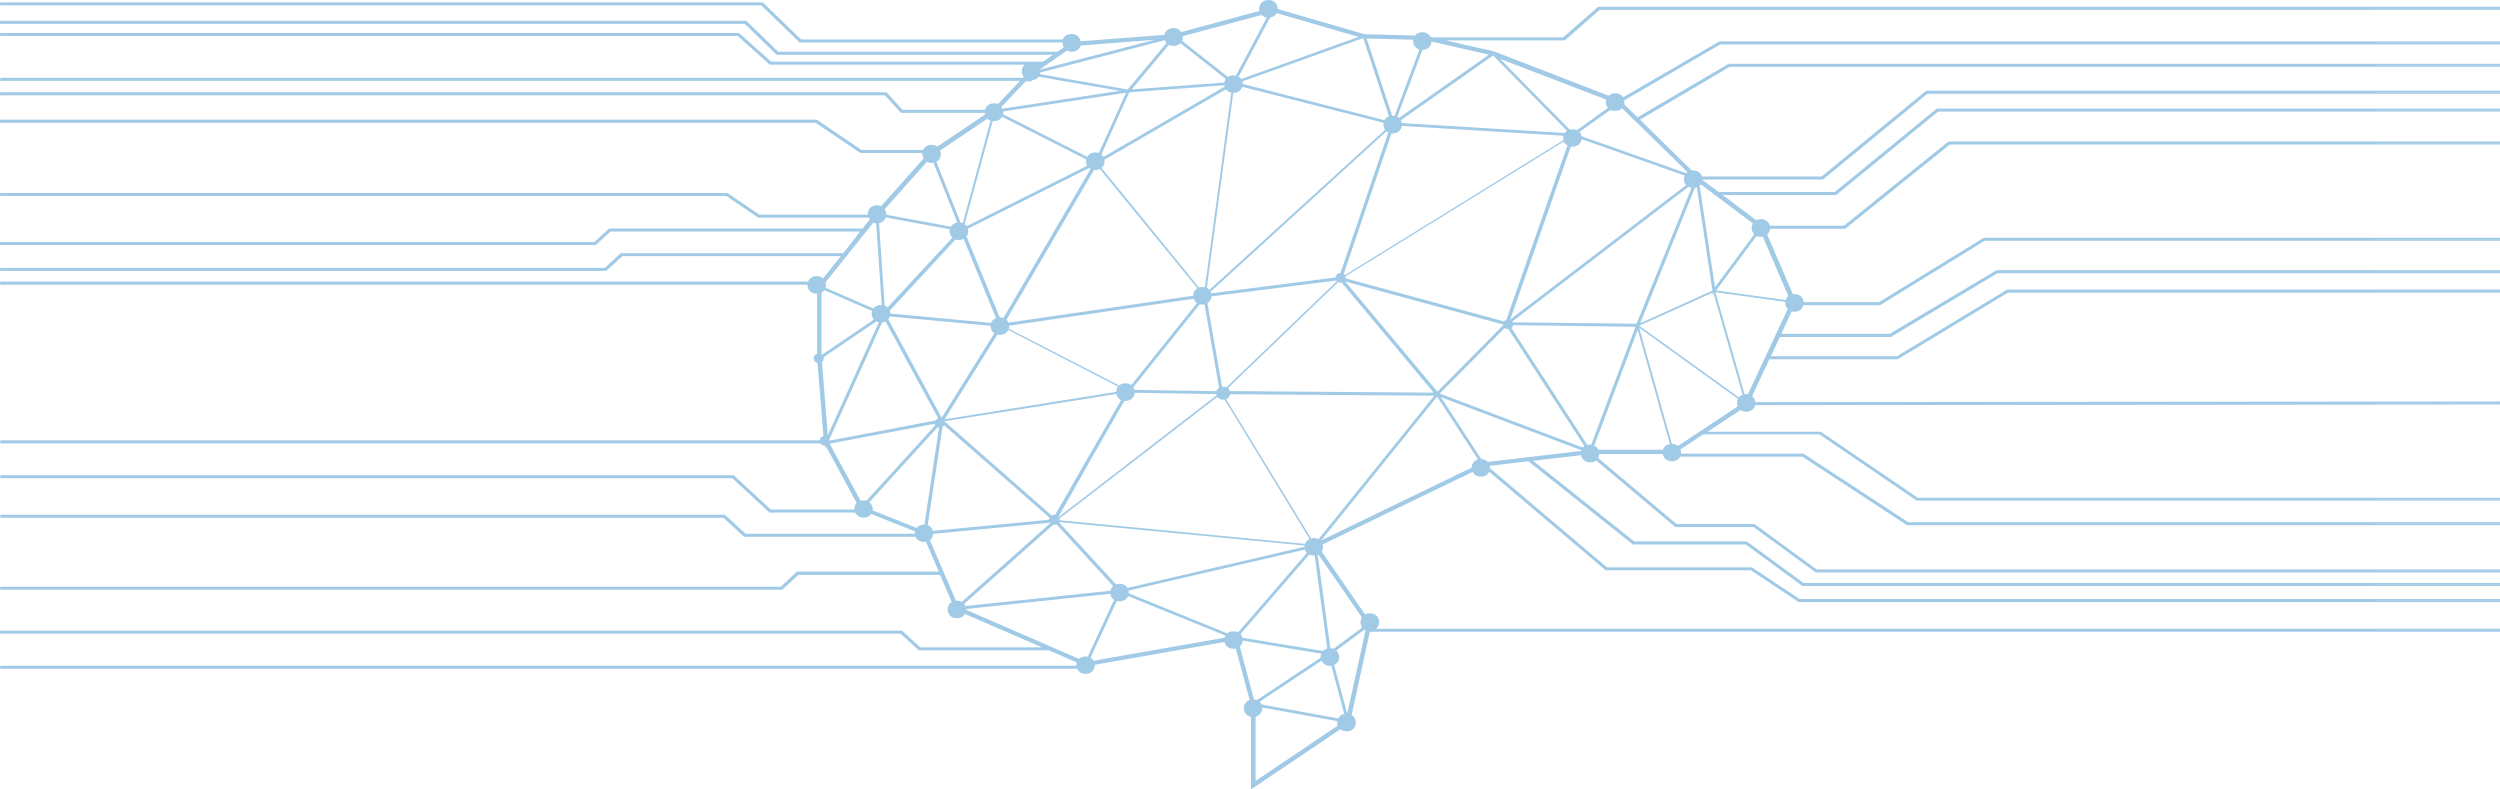 <?xml version="1.0" encoding="UTF-8" standalone="no"?><!DOCTYPE svg PUBLIC "-//W3C//DTD SVG 1.1//EN" "http://www.w3.org/Graphics/SVG/1.1/DTD/svg11.dtd"><svg width="100%" height="100%" viewBox="0 0 32988 10417" version="1.1" xmlns="http://www.w3.org/2000/svg" xmlns:xlink="http://www.w3.org/1999/xlink" xml:space="preserve" xmlns:serif="http://www.serif.com/" style="fill-rule:evenodd;clip-rule:evenodd;stroke-linejoin:round;stroke-miterlimit:2;"><path d="M34519.1,586.379l-0,-40.162l-11832.1,-0l-1268.54,737.391c-3.489,-6.425 -8.722,-11.245 -12.215,-16.066c-22.684,-24.096 -54.091,-36.95 -92.479,-36.95c-34.895,-0 -64.561,11.246 -87.241,32.133l-1514.57,-584.775l-59.328,-14.458l-22.685,-8.034l5.237,4.821l-554.878,-126.917l1566.91,0l460.65,-403.233l13413,0l0,-40.162l-13434,-0l-460.655,403.233l-1723.95,0l-26.173,-6.425c-17.447,-35.342 -54.091,-61.046 -108.182,-61.046c-43.625,0 -76.776,17.671 -95.972,43.375l-666.544,-17.671l-1146.4,-332.55l0,-3.212c0,-57.838 -41.876,-115.671 -122.141,-115.671c-38.383,0 -69.798,12.854 -92.479,36.95c-19.196,20.883 -29.666,49.8 -29.666,78.721c-0,9.637 1.753,19.275 3.493,28.917l-1031.23,277.925c-19.191,-30.521 -54.091,-51.409 -102.949,-51.409c-38.388,0 -69.794,12.854 -92.483,36.95c-13.955,14.459 -22.685,32.134 -27.913,51.409l-1104.52,85.145c-8.722,-49.8 -48.858,-96.391 -120.397,-96.391c-38.392,-0 -69.798,12.854 -92.483,36.95c-10.466,9.641 -17.443,22.491 -22.68,35.345l-3453.14,0l-499.042,-483.562l-6.982,-6.425l-10062.8,-0l-0,40.162l10043.6,0l506.016,489.988l3470.6,-0l0,3.212c0,20.884 5.233,41.771 15.703,59.442l-85.501,59.442l-3683.47,-0l-415.285,-401.629l-6.977,-6.425l-9844.71,-0l0,40.162l9825.52,0l415.281,401.629l6.982,6.425l3645.08,0l-129.123,89.967l-3590.99,0l-415.286,-371.108l-6.981,-6.425l-9750.43,-0l0,40.162l9733.03,0l415.286,371.104l6.981,6.43l3364.15,-0c-3.489,3.212 -5.237,4.816 -8.722,8.033c-19.2,20.883 -29.666,49.8 -29.666,78.717c0,24.1 6.982,46.591 20.941,67.475l-8.726,6.425l12.21,-3.213c1.744,1.608 1.744,3.213 3.497,3.213l-12.214,12.854l-13495,-0l-0,40.162l13456.7,0l-291.4,305.238c-15.707,-6.425 -31.406,-9.638 -52.351,-9.638c-66.301,0 -106.433,40.163 -118.652,86.75l-1088.81,0l-211.135,-231.337l-11696,-0l0,40.162l11675.1,0l211.136,231.338l1106.26,-0c-0,8.033 1.744,14.458 3.489,22.491l-629.906,422.517c-19.196,-14.458 -43.62,-22.492 -75.031,-22.492c-38.388,0 -69.799,12.85 -92.483,36.95c-8.718,9.638 -15.699,19.275 -19.192,30.521l-813.119,0l-588.028,-398.417l-3.493,-1.604l-10776.4,0l0,40.163l10762.5,-0l589.777,400.025l816.612,-0l0,8.029c0,22.492 6.982,44.983 19.187,62.654l-561.85,629.758c-15.708,-6.429 -33.155,-11.245 -54.096,-11.245c-38.383,-0 -69.794,12.85 -92.474,36.95c-19.197,20.883 -29.667,49.8 -29.667,78.716l0,8.034l-1430.81,-0l-420.523,-285.959l-9596.89,0l-0,40.163l9582.93,-0l420.527,285.958l1456.98,0c3.497,8.034 8.73,16.067 13.959,24.1l-95.968,118.884l-3343.21,-0l-193.688,178.32l-7843.33,0l-0,40.163l7860.78,-0l193.684,-178.321l3294.36,0l-221.602,284.354l-2934.91,0l-211.14,194.388l-7979.39,-0l0,40.162l7998.58,0l211.127,-194.387l2884.31,-0l-235.561,292.383c-20.94,-17.671 -47.114,-28.917 -83.757,-28.917c-59.324,0 -97.712,32.13 -113.415,72.296l-10661.3,0l-0,40.163l10652.6,-0l0,3.212c0,57.834 41.872,115.667 122.137,115.667l5.237,-0l0,793.621c-29.662,8.033 -45.365,33.737 -45.365,59.441c0,27.313 17.447,54.621 50.598,61.05l78.52,965.517c-13.959,3.213 -26.173,9.638 -34.895,19.279c-8.726,9.638 -13.959,22.492 -15.707,36.95l-10811.4,0l-0,40.163l10821.8,-0c10.47,16.062 29.662,28.916 55.839,28.916l5.233,0l3.489,38.555l10.47,-25.705l403.071,743.821c-19.192,20.883 -29.662,49.8 -29.662,78.717l-0,8.033l-1102.78,0l-486.823,-449.825l-3.493,-3.212l-9677.17,-0l0,40.162l9659.77,0l486.824,449.825l3.489,3.213l1130.69,-0c17.451,36.95 54.095,67.475 111.67,67.475c47.119,-0 80.265,-20.884 101.21,-48.196l575.818,229.733c-1.749,8.034 -1.749,14.458 -1.749,22.492l0,8.033l-2233.47,0l-272.2,-250.617l-9562.04,0.001l0,40.162l9542.86,-0l272.204,250.617l2259.64,-0c17.452,36.95 54.096,67.47 111.675,67.47c8.726,0 19.192,-1.604 27.918,-3.212l169.255,395.204l-1870.53,0l-212.876,199.208l-10301.8,0l-0,40.163l10319.3,-0l212.876,-195.996l1870.52,0l153.552,358.254c-34.9,20.888 -54.091,59.442 -54.091,98c-0,57.834 41.876,115.667 122.141,115.667c50.602,-0 87.246,-24.096 106.442,-56.225l1015.53,440.183l-1607.05,0l-239.049,-220.091l-11900.2,-0l-0,40.162l11882.7,0l239.053,220.092l1706.51,-0l-0,-4.817l376.893,163.863c-3.489,11.245 -5.229,22.491 -5.229,35.345l-0,8.034l-14199.9,-0l-0,40.162l14210.4,0c17.452,36.95 54.095,67.471 111.671,67.471c38.387,0 69.802,-12.85 92.487,-36.95c19.188,-20.883 29.662,-49.8 29.662,-78.717l0,-4.82l1711.74,-300.421c10.466,48.196 50.598,89.966 118.653,89.966c10.465,0 20.936,-1.608 29.666,-3.212l183.209,677.95c-50.602,17.671 -76.776,62.654 -76.776,109.246c0,49.8 31.407,101.208 94.228,114.062l-0,957.484l1179.55,-793.621c19.191,16.066 47.114,27.312 82.008,27.312c38.388,0 69.795,-12.854 92.479,-36.95c19.197,-20.887 29.662,-49.804 29.662,-78.721c0,-38.554 -19.191,-77.112 -55.831,-99.604l240.789,-1098.86l16443.9,-0l0,-40.163l-16360.1,0c24.433,-22.491 38.392,-54.62 38.392,-86.754c-0,-30.521 -10.475,-57.833 -29.666,-78.716c-22.685,-24.1 -54.096,-36.95 -92.484,-36.95c-24.424,-0 -45.365,4.816 -62.812,14.458l-572.33,-828.963c12.219,-19.279 17.452,-40.166 17.452,-64.262c-0,-11.246 -1.745,-20.883 -3.493,-32.129l1976.97,-955.879c17.447,35.341 54.091,62.654 109.926,62.654c55.836,-0 92.479,-27.313 109.931,-64.263l1530.27,1294.85l6.981,4.821l1914.15,0l629.905,419.3l10786.9,0l0,-40.162l-10773,-0l-624.677,-414.479l-5.228,-3.217l-1912.4,-0l-1542.48,-1306.1l-0,-6.429c-0,-9.638 -1.744,-17.671 -3.498,-27.308l509.513,-59.442l1371.49,1092.43l6.977,4.817l1488.39,-0l741.584,543.004l5.229,4.821l10736.4,-0l-0,-40.163l-10720.6,0l-741.576,-543.004l-5.237,-4.821l-1486.65,0l-1334.84,-1063.51l633.394,-73.9c8.726,49.8 50.602,94.783 120.401,94.783c33.146,0 59.324,-9.641 78.52,-25.704l1039.96,873.946l6.982,4.821l1031.23,-0l813.119,594.408l5.237,4.821l10565.4,-0l0,-40.163l-10553.1,0l-813.123,-594.412l-5.242,-4.821l-1029.48,0l-1034.72,-870.729c8.726,-16.067 13.959,-33.738 15.703,-53.017l837.548,0c8.721,51.409 48.862,96.392 120.396,96.392c38.388,-0 69.799,-12.854 92.484,-36.95c6.981,-6.425 12.21,-14.458 17.447,-24.1l1612.28,-0l1374.97,901.258l5.237,3.213l9356.09,-0l-0,-40.163l-9342.13,0l-1374.97,-901.258l-5.237,-3.213l-1617.52,0c-0,-4.816 1.748,-9.637 1.748,-16.062c0,-12.854 -1.748,-25.704 -6.977,-38.558l298.373,-199.209l1535.51,0l1282.5,873.946l9226.96,0l-0,-36.95l-9211.31,0l-1277.26,-869.125l-5.238,-3.212l-1490.14,-0l430.988,-285.963c19.192,14.458 45.365,22.492 76.776,22.492c66.305,-0 106.438,-40.163 118.652,-86.75l11357.5,-9.642l-0,-40.162l-11355.8,9.637c-1.744,-25.704 -12.215,-49.8 -29.662,-67.471c-3.489,-4.821 -8.726,-8.033 -12.215,-11.246l226.835,-486.775l1694.29,0l1453.5,-878.766l8023.04,-0l0,-40.163l-8033.51,0l-1453.5,878.767l-1662.88,-0l118.652,-253.833l1462.22,-0l1409.87,-841.813l8160.84,0l0,-40.162l-8173.09,-0l-1411.62,840.208l-1430.81,-0l137.845,-295.6c10.47,3.212 22.684,4.821 34.894,4.821c66.306,-0 106.443,-40.167 118.653,-86.754l1012.04,-0l1380.21,-849.846l8330.12,-0l0,-40.167l-8342.34,0l-1380.21,849.85l-994.588,0c-5.238,-54.621 -45.365,-106.029 -122.146,-106.029c-6.977,-0 -13.954,-0 -20.936,1.604l-338.509,-787.192c22.685,-19.279 34.899,-48.195 38.388,-77.112l991.099,-0l1380.21,-1111.71l8790.75,0l0,-40.162l-8808.24,-0l-1380.22,1111.71l-977.136,0c-12.215,-46.591 -52.347,-86.754 -118.652,-86.754c-22.685,0 -43.626,4.821 -61.073,14.459l-443.203,-332.55l1497.12,-0l1345.31,-1100.46l8947.79,0l-0,-40.162l-8965.27,-0l-1345.32,1100.46l-1533.76,0l-212.876,-159.046l0,-4.816l1589.59,-0l1380.22,-1132.6l9085.67,-0l-0,-40.163l-9103.12,0l-1380.21,1132.59l-1577.39,-0c-13.959,-43.375 -52.347,-80.325 -116.908,-80.325c-5.233,-0 -12.21,-0 -17.452,1.608l-683.992,-671.525l1183.04,-697.229l11694.3,0l-0,-40.162l-11708.2,-0l-1202.23,706.866l-176.24,-173.504c1.753,-9.637 3.497,-17.671 3.497,-27.308c0,-8.034 0,-16.067 -1.744,-24.1l1266.79,-737.392l11819.9,0l-0.135,0l0.013,0Zm-10933.5,3331.92c-10.466,11.246 -19.192,25.704 -24.425,40.162l-916.067,-125.308l532.188,-718.112c15.708,6.425 34.9,11.241 55.84,11.241c10.466,0 19.192,-1.604 27.918,-3.212l336.765,783.983c-3.489,3.213 -6.982,6.425 -12.219,11.246Zm-635.138,1318.95c-1.744,1.608 -3.489,3.212 -5.237,6.425l-1313.9,-944.629l-0,-1.609l966.67,-435.366l3.493,27.312l10.466,-12.854l382.134,1331.8c-17.452,6.425 -31.41,16.067 -43.625,28.917Zm-1364.51,-3627.52l3.493,-1.608l677.015,663.492c-5.229,4.82 -10.471,9.641 -15.704,14.458l-1381.95,-488.379c-3.484,-20.888 -13.959,-40.163 -27.918,-56.229l29.662,-20.884l380.391,-271.504c17.447,9.642 38.383,14.458 62.812,14.458c40.128,0 69.794,-14.458 90.735,-35.341l169.254,167.079l12.215,14.458Zm1045.19,963.909l499.038,374.32c-10.466,17.671 -17.452,38.555 -17.452,61.046c0,30.525 12.215,61.05 34.899,81.934l-518.234,698.837l-202.41,-1339.84c1.745,-1.609 5.242,-4.821 6.982,-6.425c3.493,-3.217 6.977,-8.034 8.726,-11.246l172.748,130.125l-0,11.246l15.703,-0Zm-6063.53,6882.33c22.685,-4.817 41.881,-16.063 57.58,-32.129c19.196,-20.883 29.662,-49.8 29.662,-78.717l-0,-9.641l991.099,179.929c-1.74,6.429 -1.74,12.854 -1.74,19.279c0,12.854 1.74,27.312 6.977,40.162l-1083.58,729.359l0,-848.242Zm3139.06,-8718.58l970.163,988.008c-12.21,8.033 -22.685,17.671 -29.662,28.917l-2149.71,-130.125c-1.744,-12.855 -6.982,-25.705 -13.959,-36.95l1212.7,-851.455l10.466,1.605Zm1874.02,3574.5l-584.54,1556.72c-5.238,0 -10.471,-1.608 -15.703,-1.608c-12.215,0 -24.43,1.608 -34.9,4.821l-122.145,-187.963l-879.424,-1355.9c12.219,-9.641 19.196,-22.491 22.68,-36.95l539.175,6.425l1074.86,14.459Zm-8858.83,3656.44l368.167,-326.125l809.63,-719.721c5.238,0.001 8.726,1.609 13.959,1.609c10.475,-0 20.94,-1.609 27.922,-4.821l746.818,814.504c-19.201,16.067 -29.667,38.558 -34.904,61.05l-985.862,104.421l-928.287,98c-3.488,-11.246 -10.47,-20.883 -17.443,-28.917Zm4493.12,-753.458l-1432.56,332.55l-903.858,210.454c-19.192,-32.129 -54.091,-54.621 -104.693,-54.621c-17.448,0 -33.147,3.213 -47.11,8.029l-750.301,-816.108c1.744,-1.608 1.744,-3.212 3.488,-6.429l3238.52,310.058c-3.488,6.429 -3.488,11.246 -3.488,16.067Zm-4751.37,-1682.03l696.211,-1116.53c10.466,1.604 20.936,3.212 33.15,3.212c55.836,0 92.479,-28.916 109.931,-65.866l1450.01,747.029c-15.707,20.887 -24.429,46.592 -24.429,70.687l-2264.87,361.467Zm851.507,-1227.38l-0,-8.034l2435.87,-355.041c8.722,22.491 22.681,41.771 43.621,56.229l-867.214,1082.79c-19.192,-14.459 -45.365,-24.096 -76.771,-24.096c-34.904,-0 -62.822,11.246 -83.758,28.916l-1456.99,-750.245c3.489,-9.638 5.238,-20.884 5.238,-30.521Zm2458.55,-481.959c-19.196,20.888 -29.662,49.805 -29.662,78.721l-2437.62,355.042c-5.238,-14.458 -15.703,-27.313 -26.174,-38.558l1156.87,-1977.62c5.237,-0 10.466,1.608 17.447,1.608c22.681,-0 43.621,-4.821 59.324,-12.854l1285.99,1572.78c-10.466,6.425 -19.192,12.854 -26.173,20.883Zm-820.101,1286.83l877.685,-1095.64c10.47,3.212 20.936,4.816 33.146,4.816c10.475,0 20.945,-1.604 29.666,-3.212l87.246,501.233l104.694,599.233c-17.448,11.246 -29.666,27.309 -34.899,44.984l-1085.32,-17.675c0,-12.85 -5.233,-24.096 -12.215,-33.734Zm-1031.24,1683.63c-15.704,-3.213 -33.147,-0 -47.105,6.425l-1413.37,-1241.84l2268.36,-359.858c6.977,33.733 27.917,64.258 62.817,80.325l-870.707,1514.95Zm-1270.28,-3627.52c24.429,-0 45.37,-4.821 62.821,-14.463l427.496,1045.85c-31.406,11.246 -54.091,35.342 -64.557,62.654l-1331.36,-123.7c-0,-12.854 -1.745,-25.708 -6.978,-36.95l868.954,-939.816c13.959,4.821 27.918,6.429 43.621,6.429Zm3212.35,620.112c-15.699,0 -31.402,1.609 -43.621,6.43l-1285.98,-1577.61c26.177,-22.491 40.132,-54.62 40.132,-88.358c-0,-6.425 -0,-12.85 -1.744,-19.275l1603.56,-930.175c15.708,22.492 38.393,38.554 69.799,44.983l-347.235,2567.22c-10.471,-1.608 -22.685,-3.217 -34.904,-3.217Zm-1493.62,-1569.57c5.233,4.821 12.215,9.637 19.192,12.85l-1149.88,1966.38c-13.959,-4.817 -29.666,-8.029 -47.114,-8.029l-1.744,-0l-437.97,-1068.34c13.963,-19.279 22.685,-43.375 22.685,-69.079c-0,-11.246 -1.74,-20.883 -5.238,-32.129l800.909,-401.629l799.164,-400.025Zm1769.32,2885.31c-5.233,0 -8.726,0 -13.955,1.604l-193.688,-1102.07c33.155,-20.883 50.603,-54.62 54.096,-91.57l1647.18,-208.846c1.745,3.212 3.489,6.425 6.982,8.029l-1458.74,1400.89c-10.465,-4.82 -26.169,-8.033 -41.876,-8.033Zm-4398.89,-926.962l1329.62,123.704l0,4.816c0,36.95 17.443,72.296 48.849,94.788l-694.462,1113.32l-704.941,-1299.67c8.726,-9.638 15.708,-22.492 20.937,-36.95Zm4468.7,954.27c-1.744,-3.212 -5.237,-4.816 -8.726,-6.424l1456.99,-1400.88c8.726,4.821 19.192,8.034 31.402,8.034c5.242,-0 8.73,-0 13.967,-1.609l1214.44,1452.29l-2690.63,-20.883c-3.484,-11.246 -10.462,-22.492 -17.443,-30.525Zm1477.92,-1526.19c-19.192,-0 -36.644,6.425 -48.854,19.279c-10.47,11.246 -15.712,24.096 -15.712,38.554l-1640.2,208.85c-1.744,-8.033 -5.233,-14.458 -8.721,-20.887l2320.71,-2117.39c6.981,6.429 15.698,11.246 24.424,16.067l-631.649,1855.53Zm568.837,-1982.44c-1.745,6.425 -1.745,14.458 -1.745,22.488c0,24.1 6.978,49.804 22.685,69.083l-2318.96,2112.57c-8.725,-11.246 -20.94,-19.279 -34.903,-25.704l348.979,-2573.64l1.749,-0c62.813,-0 102.945,-36.95 116.904,-80.329l1744.9,443.4l120.397,32.133Zm-2100.85,-496.417c-0,6.425 1.744,12.855 3.488,19.28l-1600.07,926.962c-5.233,-8.033 -10.466,-16.067 -15.707,-22.492c-3.485,-3.212 -6.978,-6.429 -10.462,-9.641l94.219,-210.454l273.948,-610.475l961.438,-70.688l293.144,-22.492Zm-1785.03,4978.58l465.887,-812.896l13.959,-0c38.384,-0 69.794,-12.854 92.475,-36.95c17.452,-19.279 27.917,-43.375 29.666,-70.688l1078.34,17.671c0,4.821 1.749,9.642 3.493,14.459l-2081.66,1604.91c-1.739,-1.604 -1.739,-3.212 -3.484,-4.821l401.327,-711.687Zm4595.99,-934.992l-1216.19,-1453.9l2083.4,567.1l-0,4.821l-5.233,4.821l5.233,-0l-867.21,877.158Zm-1722.21,1967.98c-10.47,11.246 -19.191,25.705 -24.429,40.163l-3238.52,-311.663c-0,-8.033 -0,-14.458 -1.745,-22.491l2083.41,-1604.91c1.74,3.213 5.233,6.425 6.977,9.642c17.448,17.671 40.128,27.308 68.05,27.308c6.978,0 13.959,0 20.941,-1.604l1120.22,1837.85c-12.215,6.43 -24.429,14.459 -34.9,25.705Zm3437.44,-5216.38l-806.142,2302.14c-10.47,3.217 -19.192,8.033 -26.173,16.067c-1.749,1.608 -1.749,1.608 -3.489,3.212l-2092.13,-568.708l-0,-6.425c-0,-6.425 -1.744,-11.246 -3.489,-17.671l2882.56,-1780.03c12.214,20.887 27.917,38.558 48.858,51.412Zm-3283.89,5193.88c-17.448,-9.637 -38.388,-14.458 -62.817,-14.458c-12.215,0 -24.429,1.608 -34.899,4.821l-1120.22,-1836.25c29.662,-12.854 45.365,-38.558 50.603,-65.867l2694.11,19.279l-1228.41,1524.58l-298.373,367.891Zm3228.05,-5293.46c-0,9.638 1.749,19.275 3.497,28.917l-2884.31,1781.63c-1.744,-3.213 -3.497,-4.821 -5.237,-6.429c-3.489,-3.213 -6.977,-6.425 -10.466,-8.029l631.65,-1857.14c5.237,0 10.465,1.608 15.703,1.608c71.543,0 113.415,-48.195 120.396,-99.604l2132.27,130.125c-1.748,8.034 -3.497,19.279 -3.497,28.921Zm1694.3,658.671l-725.877,1792.88l-5.233,-3.212l1.74,3.212l-1631.48,-19.279c-1.744,-3.213 -3.484,-6.425 -5.233,-9.638l2325.94,-1778.42c10.475,8.033 24.434,12.85 40.137,14.458Zm-7689.75,-751.85l-130.867,292.387c-13.958,-4.82 -29.662,-8.033 -47.109,-8.033c-52.347,0 -87.246,24.096 -106.438,57.833l-1109.76,-562.283c1.749,-8.029 1.749,-16.062 1.749,-24.096l-0,-12.854l1619.26,-245.796l-226.843,502.842Zm-2100.85,1323.77c-0,32.129 12.21,64.262 36.643,85.146l-854.999,920.533c-10.47,-11.246 -24.429,-19.275 -38.388,-25.704l-73.287,-1086c45.365,-8.034 75.027,-38.559 87.246,-75.509l844.529,155.834c0,8.033 -1.744,17.671 -1.744,25.704Zm-83.762,2575.25c5.237,-4.821 6.982,-9.642 10.475,-16.067l1392.42,1220.95c-3.493,8.034 -5.237,17.671 -5.237,27.313l-1533.76,146.192c-8.726,-32.13 -31.411,-61.046 -68.05,-75.505l195.423,-1296.46c1.745,-1.608 5.238,-3.213 8.722,-6.425Zm3728.84,-4583.42c-10.462,12.854 -15.699,28.917 -19.187,46.592l-284.419,20.883l-938.752,69.079l492.056,-587.983c17.452,9.638 38.388,14.458 61.073,14.458c40.132,0 69.798,-14.458 90.73,-35.345l598.499,472.316Zm-3058.8,555.859c52.346,-0 87.25,-24.1 106.437,-57.838l1109.76,562.283c-1.748,8.034 -1.748,16.067 -1.748,24.096c-0,20.888 5.233,41.771 15.707,59.442l-1591.35,798.442c-6.977,-9.642 -15.703,-19.28 -26.169,-27.313l369.916,-1359.11l17.448,-0Zm1990.92,-689.2l-226.834,271.504l-29.662,-4.821l-1128.95,-197.6c1.748,-6.425 3.493,-12.854 3.493,-20.888l1645.43,-427.333c5.237,12.854 12.215,25.704 22.685,36.95l-286.163,342.188Zm-4165.06,4891.83l697.955,-1545.47c17.447,-1.604 33.155,-6.425 45.369,-12.85l696.211,1280.4c-17.452,3.212 -31.411,12.85 -40.137,25.704l-1395.91,265.075c-1.744,-6.425 -1.744,-9.642 -3.484,-12.854Zm3952.18,2027.43l-0,-9.642c-0,-8.033 -1.749,-17.67 -3.493,-25.704l162.277,-38.554l2165.41,-502.842c5.238,16.067 13.959,30.525 26.174,43.375l-411.797,477.138l-495.55,571.921c-17.443,-9.642 -38.383,-14.459 -62.812,-14.459c-31.411,0 -59.324,9.638 -80.265,27.309l-727.621,-295.6l-572.325,-232.942Zm2781.36,1625.8c-6.977,8.033 -12.214,16.067 -17.447,25.704l-1012.04,-184.75c-5.241,-12.854 -13.959,-25.704 -24.433,-35.342l141.337,-94.787l675.274,-448.217c17.448,38.554 54.092,69.079 111.676,69.079c5.232,0 10.465,0 17.447,-1.604l170.999,636.179c-26.178,4.821 -47.109,16.067 -62.817,33.738Zm1573.89,-4514.33l605.476,-612.084c10.47,9.638 26.178,14.459 43.621,14.459l5.237,-0l239.049,367.891l764.265,1175.97c-6.981,4.821 -13.959,9.642 -20.94,16.067c-1.745,1.604 -1.745,1.604 -3.489,3.212l-1886.23,-713.296l253.008,-252.22Zm-1736.17,3617.88c-22.685,4.821 -41.877,16.066 -55.84,32.129l-1062.64,-175.108c-5.237,-17.675 -12.218,-33.738 -26.177,-48.196l907.346,-1049.06c17.452,8.034 36.644,12.855 59.328,12.855l12.215,-0l165.766,1227.38Zm476.358,-8050.25l338.505,1026.57c-27.913,9.638 -47.114,28.917 -59.324,51.409l-1870.53,-477.138c0,-11.241 -1.744,-22.487 -5.233,-33.733l1589.6,-570.317l6.982,3.213Zm-4918.87,1084.4l-366.436,1351.08c-8.722,-3.212 -19.187,-6.425 -29.662,-8.033l-76.771,-192.779l-242.547,-607.267c40.137,-20.883 59.329,-61.046 59.329,-101.208c-0,-16.067 -3.485,-32.134 -10.466,-46.592l622.923,-419.3c12.215,9.637 27.922,19.279 43.63,24.096Zm-322.811,6443.75l1903.68,-200.813c3.484,30.525 20.936,61.046 48.854,80.325l-347.231,750.246c-8.731,-1.608 -19.196,-3.212 -29.667,-3.212c-36.639,-0 -66.305,12.85 -85.497,32.129l-1488.4,-647.429l0,-3.213c0,-3.212 0,-4.817 -1.744,-8.033Zm9471.3,-5671c0,27.308 10.475,56.229 29.667,77.112l-2320.71,1773.6l799.165,-2281.25c6.981,1.604 13.958,1.604 20.94,1.604c38.388,0 69.794,-12.85 92.479,-36.95c15.703,-17.671 26.173,-38.554 29.662,-62.654l1359.28,480.35c-6.977,16.067 -10.475,32.129 -10.475,48.196Zm-1024.25,-1050.66c-3.485,11.246 -5.233,20.884 -5.233,32.129c-0,27.313 10.47,54.621 27.917,77.113l-408.308,292.387l-3.484,3.213c-17.452,-8.033 -36.644,-12.854 -61.077,-12.854c-12.21,-0 -22.68,1.608 -33.151,3.216l-916.072,-931.783l1399.41,536.579Zm-1682.08,-498.021l-1052.17,738.996c-6.981,-6.425 -13.954,-11.246 -22.684,-14.458l190.195,-506.05l141.337,-377.533c36.644,-0 69.794,-12.855 90.735,-36.95c17.451,-19.28 27.917,-44.984 29.662,-72.296l755.543,173.504l-132.616,94.787Zm-865.465,-273.108c0,46.588 27.918,94.783 82.013,110.85l-328.048,875.55c-6.977,-1.604 -15.703,-1.604 -22.68,-1.604l-8.726,-0l-336.761,-1020.14l617.691,16.067c-3.489,6.425 -3.489,12.854 -3.489,19.279Zm-1931.6,-311.667l-408.303,766.313c-10.466,-1.608 -20.941,-3.217 -31.407,-3.217c-27.917,0 -52.346,6.429 -73.282,20.888l-605.481,-477.138c6.978,-14.458 10.47,-32.129 10.47,-48.196l0,-12.85l1039.95,-279.537c15.703,16.067 38.387,28.921 68.049,33.737Zm-3102.42,841.817l0,-12.85c41.872,-3.217 71.534,-20.887 90.735,-48.196l1069.62,186.354l-1547.71,236.159c-3.497,-8.034 -8.73,-16.067 -13.963,-22.492l322.806,-338.975l78.52,0Zm-1320.88,1076.37c8.722,-0 15.704,-0 24.425,-1.604l263.482,658.67l52.347,130.13c-27.917,3.212 -52.347,16.062 -71.547,35.341c-5.233,6.429 -10.466,12.854 -13.959,19.279l-275.688,-51.408l-575.818,-106.029l-0,-1.608c-0,-24.096 -6.978,-49.8 -22.681,-70.688l558.362,-626.542c17.452,9.642 36.644,14.459 61.077,14.459Zm-731.114,798.441l73.287,1076.37l-8.726,0c-38.387,0 -69.794,12.854 -92.479,36.95c-3.488,3.213 -5.232,6.425 -8.725,9.638l-631.654,-274.713c3.493,-11.246 5.241,-22.492 5.241,-33.737c0,-12.855 -1.748,-25.705 -5.241,-36.95l629.909,-787.196c10.47,4.821 24.429,8.033 38.388,9.641Zm-692.718,891.617c3.485,-3.212 6.978,-8.033 8.718,-11.246l197.172,86.754l432.737,187.963c-3.489,11.246 -5.237,24.096 -5.237,36.95c-0,27.308 10.47,56.225 27.922,77.112l-624.672,424.121l-62.817,41.767c-1.749,-1.604 -1.749,-1.604 -3.489,-3.213l0,-817.716c12.21,-6.425 20.941,-12.854 29.666,-22.492Zm1462.22,1752.71c1.74,8.033 3.485,14.458 6.978,22.491l-905.602,992.829c-12.215,-3.212 -24.429,-4.82 -38.388,-4.82c-13.959,-0 -26.174,1.608 -38.388,4.82l-408.304,-753.458l1383.7,-261.862Zm-860.236,1034.6l898.616,-986.4c6.985,1.605 13.967,3.213 20.944,4.821l-33.155,220.092l-158.784,1057.09l-6.977,0c-43.63,0 -76.776,17.671 -95.972,43.38l-581.052,-231.342c0,-4.817 1.749,-11.246 1.749,-16.063c0,-35.345 -15.708,-69.083 -45.369,-91.575Zm811.374,489.992c17.452,-19.279 27.918,-44.983 29.662,-72.296l15.703,-1.604l1530.27,-146.196c1.749,1.609 3.493,3.213 3.493,4.821l-1170.83,1041.03c-17.448,-9.642 -38.388,-16.067 -64.557,-16.067l-12.219,0l-343.738,-800.045c5.228,-3.213 8.721,-6.425 12.21,-9.638Zm2107.84,1561.53l347.226,-748.637c10.475,3.212 22.685,4.821 34.9,4.821c57.588,-0 95.967,-30.525 113.419,-69.079l261.738,106.029l1022.5,414.483c-5.228,9.638 -8.726,19.275 -12.21,28.917l-1727.44,303.629c-8.726,-16.063 -22.685,-30.521 -40.132,-40.163Zm2008.37,-224.912l764.265,126.917l272.204,44.983c-5.237,14.458 -8.726,28.917 -8.726,44.979l0,8.033l-382.13,253.83l-458.91,305.241c-10.471,-4.821 -24.429,-8.033 -38.388,-8.033l-186.702,-697.229c22.68,-20.884 36.643,-49.804 38.387,-78.721Zm1205.72,321.304c43.621,-19.279 66.306,-62.654 66.306,-104.425c-0,-30.521 -10.475,-57.833 -29.662,-78.717c-3.493,-3.212 -5.238,-6.425 -8.726,-8.033l373.408,-276.321c5.233,3.213 8.722,6.425 13.959,8.034l-242.542,1103.67l-172.743,-644.213Zm348.98,-565.496c-0,24.1 6.977,49.804 22.684,70.688l-380.39,281.141c-12.214,-4.82 -26.173,-6.425 -41.876,-8.033l-165.767,-1232.2c3.489,-1.604 5.238,-3.212 8.726,-3.212l574.066,828.962c-12.21,19.279 -17.443,40.167 -17.443,62.654Zm1010.29,-2975.27l539.17,827.359c-54.091,14.458 -83.753,62.654 -83.753,109.241l-1985.69,960.7l1530.27,-1897.3Zm582.795,824.146l-474.613,-727.754l-59.324,-89.967l460.65,173.505l1392.43,526.937c-1.748,3.217 -1.748,6.429 -3.497,9.642l-1230.15,144.587c-19.192,-20.887 -47.11,-35.346 -85.498,-36.95Zm-3201.88,-5046.08l57.579,-109.246l357.702,-671.525c41.881,-6.425 71.542,-28.917 87.246,-57.833l1080.09,313.271l-1549.47,555.854c-8.726,-12.85 -19.187,-22.492 -33.146,-30.521Zm-2622.58,-96.392l83.757,-57.837l13.959,-0l0,-9.638l258.241,-181.537c17.456,9.641 40.141,16.066 64.566,16.066c64.561,0 102.949,-36.95 116.908,-81.933l978.884,-75.504l-1516.32,393.596c1.749,-0 0,-1.609 0,-3.213Zm-2875.58,3863.68c15.698,-12.85 22.684,-30.521 22.684,-48.196c0,-6.425 -1.753,-11.245 -1.753,-17.67l696.215,-472.317c10.471,4.821 20.941,9.642 33.155,11.246l-673.53,1490.85l-76.771,-963.913Zm11518.1,-2300.53c8.722,-1.608 17.443,-3.213 26.169,-6.425l205.894,1362.33l-952.711,430.55l720.648,-1786.45Zm-1292.97,3426.7c-10.47,-9.637 -20.94,-19.279 -34.894,-24.096l574.065,-1527.8l424.007,1505.31c-27.918,4.816 -50.603,16.062 -68.046,35.341c-10.47,11.246 -19.2,25.704 -24.429,40.163l-853.255,-0c-3.489,-11.246 -8.726,-20.884 -17.448,-28.917Zm1069.62,-20.883c-19.192,-16.067 -47.114,-27.313 -80.265,-27.313l-430.988,-1532.62l1303.43,938.204c-8.721,16.066 -12.214,35.346 -12.214,54.621c-0,16.066 3.493,30.525 8.725,44.983l-788.689,522.121Zm900.365,-684.379c-6.982,-0 -13.959,-0 -20.941,1.608l-385.623,-1346.26l923.054,126.913c-0,4.821 -1.745,9.642 -1.745,14.458c0,30.525 12.215,59.442 33.151,81.934l-525.212,1122.96c-6.981,-1.608 -13.963,-1.608 -22.684,-1.608Zm-9345.66,-4334.38c-3.493,-3.213 -5.233,-6.425 -8.726,-8.034l20.936,0l-12.21,8.034Zm20802.6,-298.813l-3156.51,0l-0,-1.604l3156.51,-0l0,1.604Zm0,-456.25l-3156.51,0l-0,-1.608l3156.51,-0l0,1.608Zm0,8206.08l-3156.51,0l-0,-1.604l3156.51,0l0,1.604Zm0,-390.383l-3156.51,0l-0,-1.604l3156.51,-0l0,1.604Zm0,-213.667l-3156.51,0l-0,-1.608l3156.51,0l0,1.608Zm0,-178.325l-3156.51,0l-0,-1.604l3156.51,0l0,1.604Zm0,-620.116l-3156.51,-0l-0,-1.604l3156.51,-0l0,1.604Zm0,-324.517l-3156.51,0l-0,-1.604l3156.51,-0l0,1.604Zm0,-1272.36l-3156.51,3.216l-0,-1.608l3156.51,-3.213l0,1.605Zm0,-1476.39l-3156.51,0l-0,-1.608l3156.51,-0l0,1.608Zm0,-258.65l-3156.51,0l-0,-1.608l3156.51,-0l0,1.608Zm0,-424.121l-3156.51,0l-0,-1.608l3156.51,-0l0,1.608Zm0,-1269.15l-3156.51,0l-0,-1.608l3156.51,-0l0,1.608Zm0,-435.366l-3156.51,-0l-0,-1.609l3156.51,0l0,1.609Zm0,-236.159l-3156.51,0l-0,-1.608l3156.51,-0l0,1.608Zm0,-355.041l-3156.51,-0l-0,-1.605l3156.51,0l0,1.605Z" style="fill:#a1cae7;fill-rule:nonzero;"/></svg>